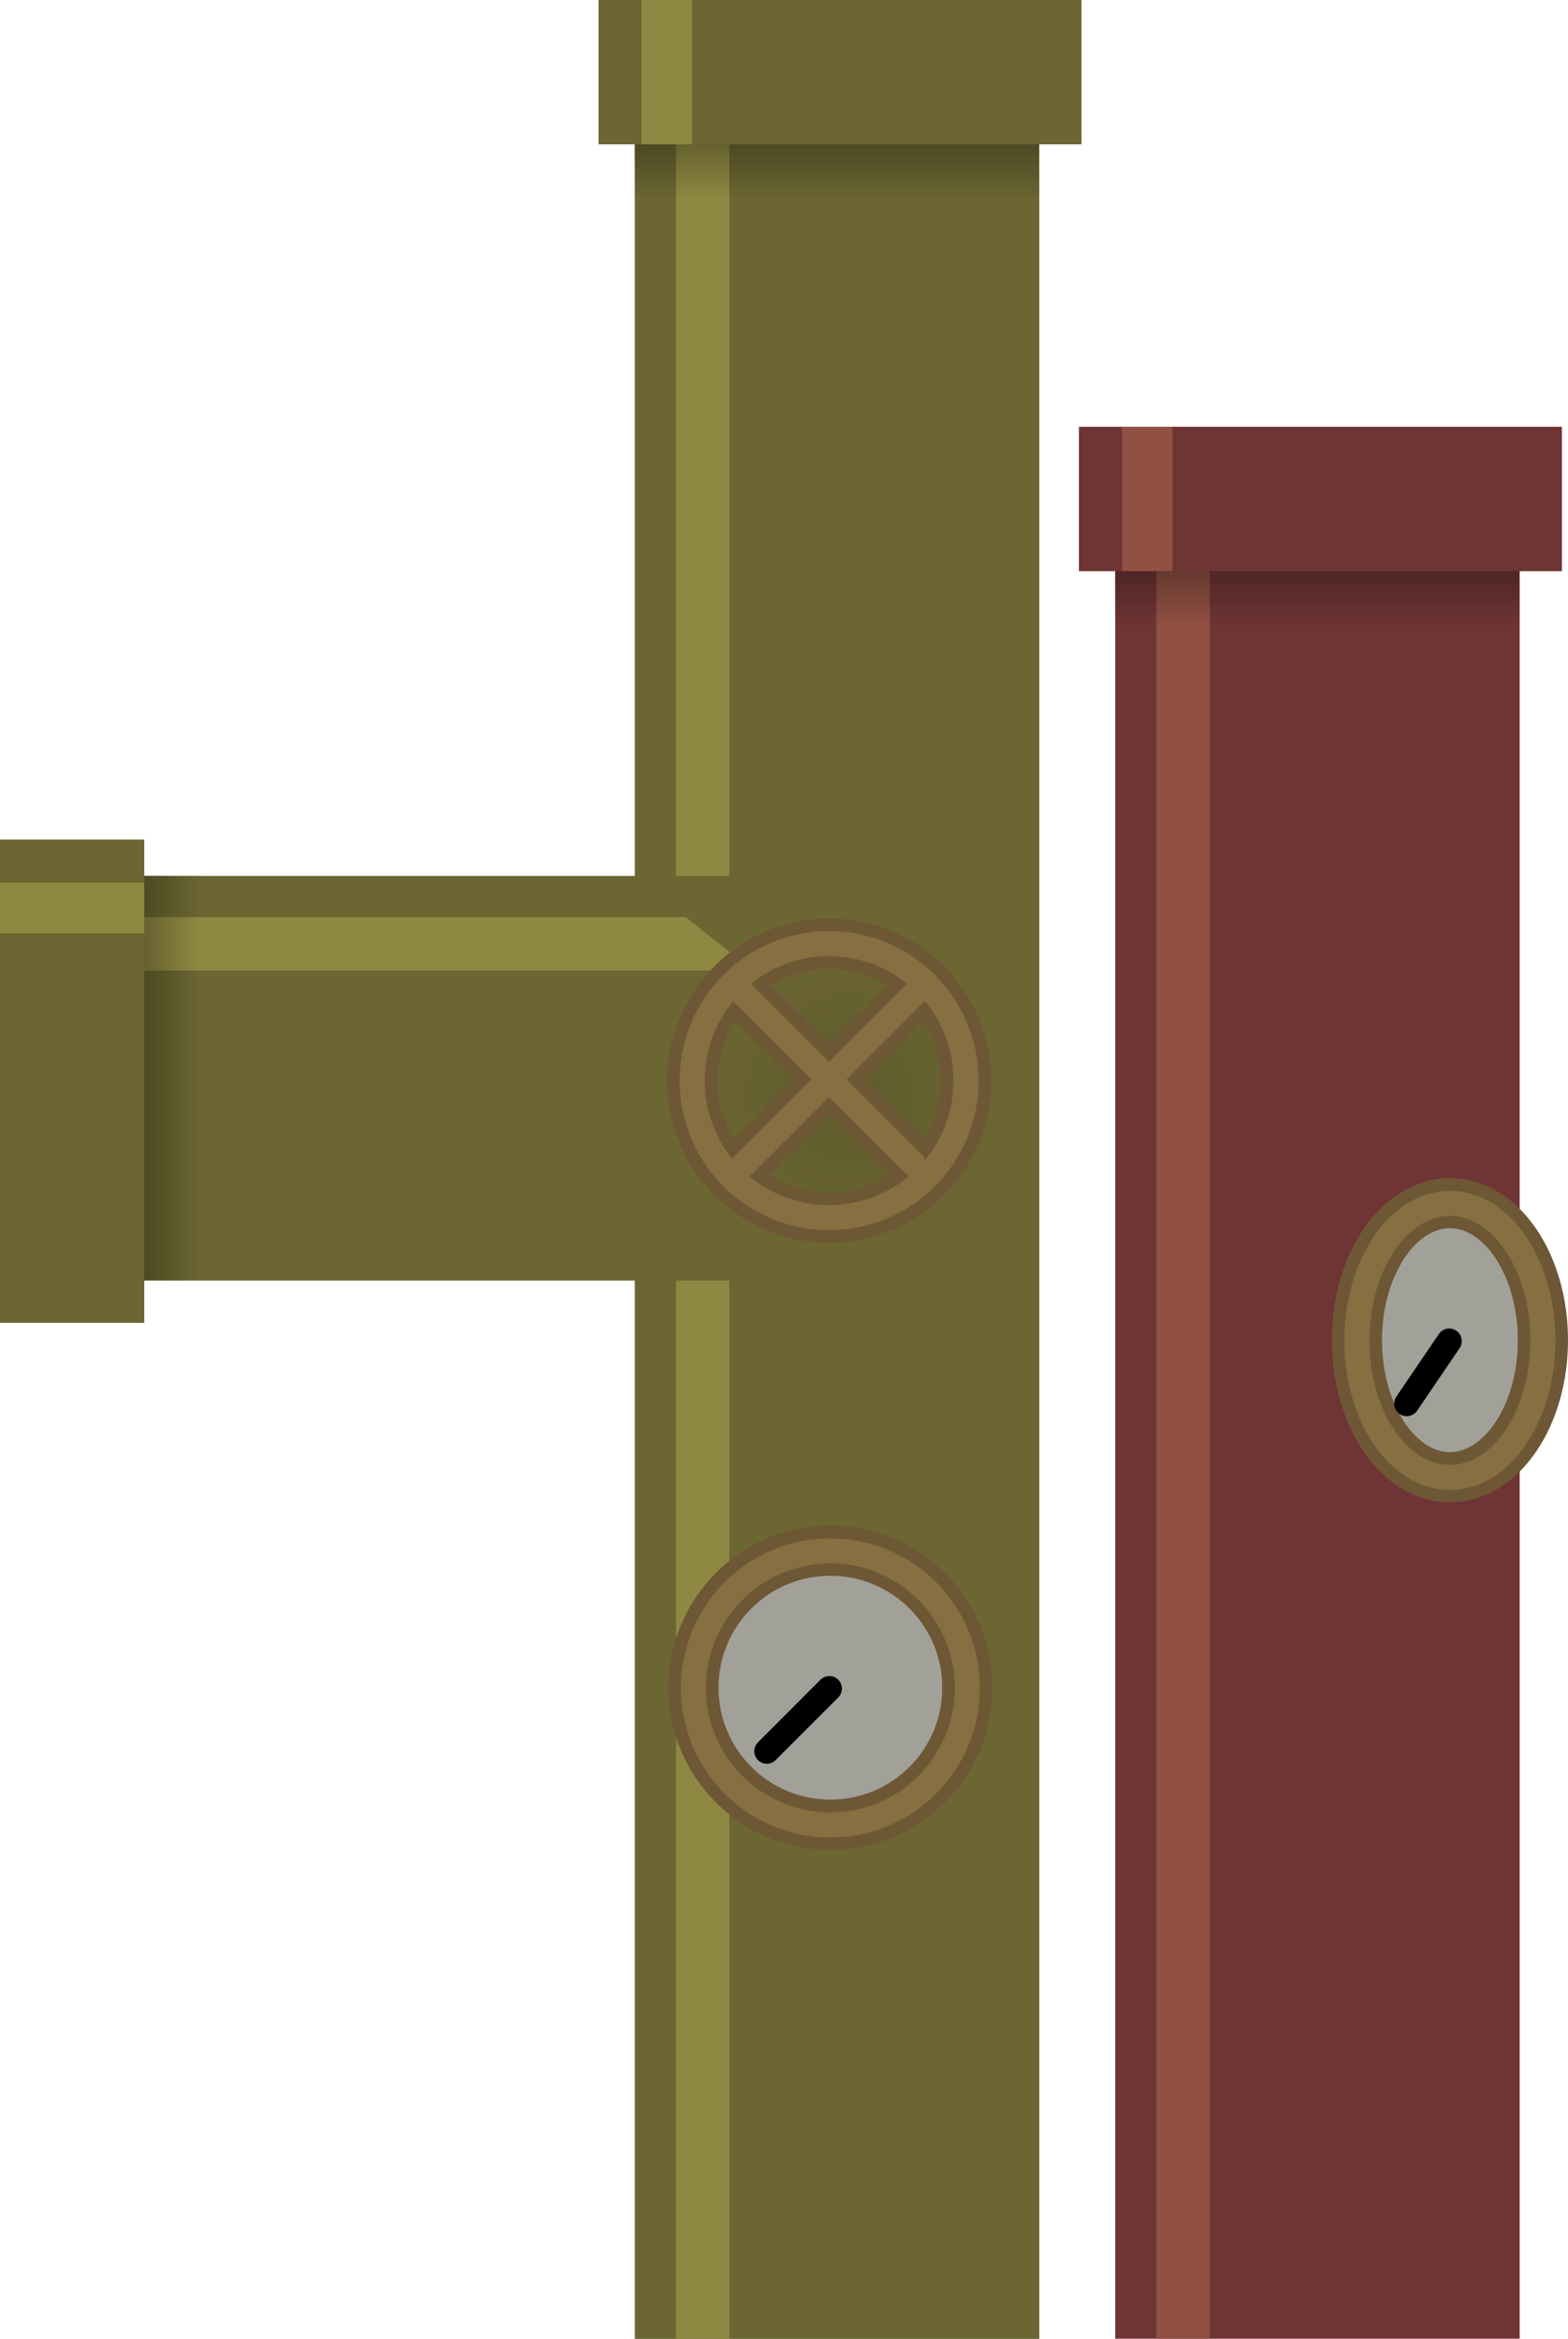 <svg version="1.1" xmlns="http://www.w3.org/2000/svg" xmlns:xlink="http://www.w3.org/1999/xlink" width="187.478" height="279.483" viewBox="0,0,187.478,279.483"><defs><linearGradient x1="192.263" y1="110.865" x2="192.263" y2="133.851" gradientUnits="userSpaceOnUse" id="color-1"><stop offset="0" stop-color="#000000"/><stop offset="1" stop-color="#000000" stop-opacity="0"/></linearGradient><linearGradient x1="93.063" y1="238.822" x2="116.05" y2="238.822" gradientUnits="userSpaceOnUse" id="color-2"><stop offset="0" stop-color="#000000"/><stop offset="1" stop-color="#000000" stop-opacity="0"/></linearGradient><radialGradient cx="193.569" cy="240.893" r="18.625" gradientUnits="userSpaceOnUse" id="color-3"><stop offset="0" stop-color="#000000" stop-opacity="0.114"/><stop offset="1" stop-color="#000000" stop-opacity="0"/></radialGradient><linearGradient x1="249.7" y1="161.864" x2="249.7" y2="184.851" gradientUnits="userSpaceOnUse" id="color-4"><stop offset="0" stop-color="#000000"/><stop offset="1" stop-color="#000000" stop-opacity="0"/></linearGradient></defs><g transform="translate(-92.215,-110.017)"><g data-paper-data="{&quot;isPaintingLayer&quot;:true}" fill-rule="nonzero" stroke-linejoin="miter" stroke-miterlimit="10" stroke-dasharray="" stroke-dashoffset="0" style="mix-blend-mode: normal"><path d="M168.119,126.267h48.358v263.233h-48.358z" data-paper-data="{&quot;index&quot;:null}" fill="#6b6632" stroke="none" stroke-width="1.184" stroke-linecap="butt"/><path d="M173.045,127.267h6.381v262.233h-6.381z" data-paper-data="{&quot;index&quot;:null}" fill="#8f8842" stroke="none" stroke-width="1.184" stroke-linecap="butt"/><path d="M168.084,110.865h48.358v22.987h-48.358z" data-paper-data="{&quot;index&quot;:null}" fill="url(#color-1)" stroke="none" stroke-width="2.302" stroke-linecap="butt"/><path d="M163.778,110.017h57.75v17.25h-57.75z" data-paper-data="{&quot;index&quot;:null}" fill="#6b6632" stroke="none" stroke-width="1.077" stroke-linecap="butt"/><path d="M168.925,110.017h6.045v17.25h-6.045z" data-paper-data="{&quot;index&quot;:null}" fill="#8f8842" stroke="none" stroke-width="1.184" stroke-linecap="butt"/><path d="M206.215,214.679v48.358h-97.75v-48.358z" data-paper-data="{&quot;index&quot;:null}" fill="#6b6632" stroke="none" stroke-width="1.184" stroke-linecap="butt"/><path d="M174.215,219.605l8,6.381h-72.75v-6.381z" data-paper-data="{&quot;index&quot;:null}" fill="#8f8842" stroke="none" stroke-width="1.184" stroke-linecap="butt"/><path d="M116.05,214.643v48.358h-22.987v-48.358z" data-paper-data="{&quot;index&quot;:null}" fill="url(#color-2)" stroke="none" stroke-width="2.302" stroke-linecap="butt"/><path d="M109.465,210.337v57.75h-17.25v-57.75z" data-paper-data="{&quot;index&quot;:null}" fill="#6b6632" stroke="none" stroke-width="1.077" stroke-linecap="butt"/><path d="M109.465,215.485v6.045h-17.25v-6.045z" data-paper-data="{&quot;index&quot;:null}" fill="#8f8842" stroke="none" stroke-width="1.184" stroke-linecap="butt"/><g stroke-linecap="butt"><g fill="#a2a199" stroke="#6e5735" stroke-width="6"><path d="M191.502,295.309c9.044,0 16.375,7.331 16.375,16.375c0,9.044 -7.331,16.375 -16.375,16.375c-9.044,0 -16.375,-7.331 -16.375,-16.375c0,-9.044 7.331,-16.375 16.375,-16.375z"/></g><g fill="none" stroke="#866f40" stroke-width="3"><path d="M191.502,295.337c9.044,0 16.375,7.331 16.375,16.375c0,9.044 -7.331,16.375 -16.375,16.375c-9.044,0 -16.375,-7.331 -16.375,-16.375c0,-9.044 7.331,-16.375 16.375,-16.375z"/></g></g><path d="M191.381,311.789l-7.48,7.48" fill="none" stroke="#000000" stroke-width="3" stroke-linecap="round"/><path d="M174.944,240.893c0,-10.286 8.339,-18.625 18.625,-18.625c10.286,0 18.625,8.339 18.625,18.625c0,10.286 -8.339,18.625 -18.625,18.625c-10.286,0 -18.625,-8.339 -18.625,-18.625z" fill="url(#color-3)" stroke="none" stroke-width="NaN" stroke-linecap="butt"/><g fill="none"><g stroke="#6e5735" stroke-width="6"><path d="M179.77,250.722c-6.395,-6.395 -6.395,-16.763 0,-23.158c6.395,-6.395 16.763,-6.395 23.158,0c6.395,6.395 6.395,16.763 0,23.158c-6.395,6.395 -16.763,6.395 -23.158,0z" stroke-linecap="butt"/><path d="M201.757,249.417l-20.506,-20.506" stroke-linecap="round"/><path d="M201.58,228.734l-20.506,20.506" stroke-linecap="round"/></g><g stroke="#866f40" stroke-width="3"><path d="M179.77,250.722c-6.395,-6.395 -6.395,-16.763 0,-23.158c6.395,-6.395 16.763,-6.395 23.158,0c6.395,6.395 6.395,16.763 0,23.158c-6.395,6.395 -16.763,6.395 -23.158,0z" stroke-linecap="butt"/><path d="M180.898,228.558l20.506,20.506" stroke-linecap="round"/><path d="M201.58,228.734l-20.506,20.506" stroke-linecap="round"/></g></g><path d="M225.557,177.267h48.358v212.209h-48.358z" data-paper-data="{&quot;index&quot;:null}" fill="#6f3434" stroke="none" stroke-width="1.184" stroke-linecap="butt"/><path d="M230.483,178.267h6.381v211.209h-6.381z" data-paper-data="{&quot;index&quot;:null}" fill="#905042" stroke="none" stroke-width="1.184" stroke-linecap="butt"/><path d="M225.521,161.864h48.358v22.987h-48.358z" data-paper-data="{&quot;index&quot;:null}" fill="url(#color-4)" stroke="none" stroke-width="2.302" stroke-linecap="butt"/><path d="M221.215,161.017h57.75v17.25h-57.75z" data-paper-data="{&quot;index&quot;:null}" fill="#6f3434" stroke="none" stroke-width="1.077" stroke-linecap="butt"/><path d="M226.363,161.017h6.045v17.25h-6.045z" data-paper-data="{&quot;index&quot;:null}" fill="#905042" stroke="none" stroke-width="1.184" stroke-linecap="butt"/><g stroke-linecap="butt"><g fill="#a2a199" stroke="#6e5735" stroke-width="6"><path d="M265.574,253.784c6.141,0 11.12,7.331 11.12,16.375c0,9.044 -4.978,16.375 -11.12,16.375c-6.141,0 -11.12,-7.331 -11.12,-16.375c0,-9.044 4.978,-16.375 11.12,-16.375z"/></g><g fill="none" stroke="#866f40" stroke-width="3"><path d="M265.574,253.812c6.141,0 11.12,7.331 11.12,16.375c0,9.044 -4.978,16.375 -11.12,16.375c-6.141,0 -11.12,-7.331 -11.12,-16.375c0,-9.044 4.978,-16.375 11.12,-16.375z"/></g></g><path d="M260.413,277.744l5.079,-7.48" fill="none" stroke="#000000" stroke-width="3" stroke-linecap="round"/></g></g></svg>